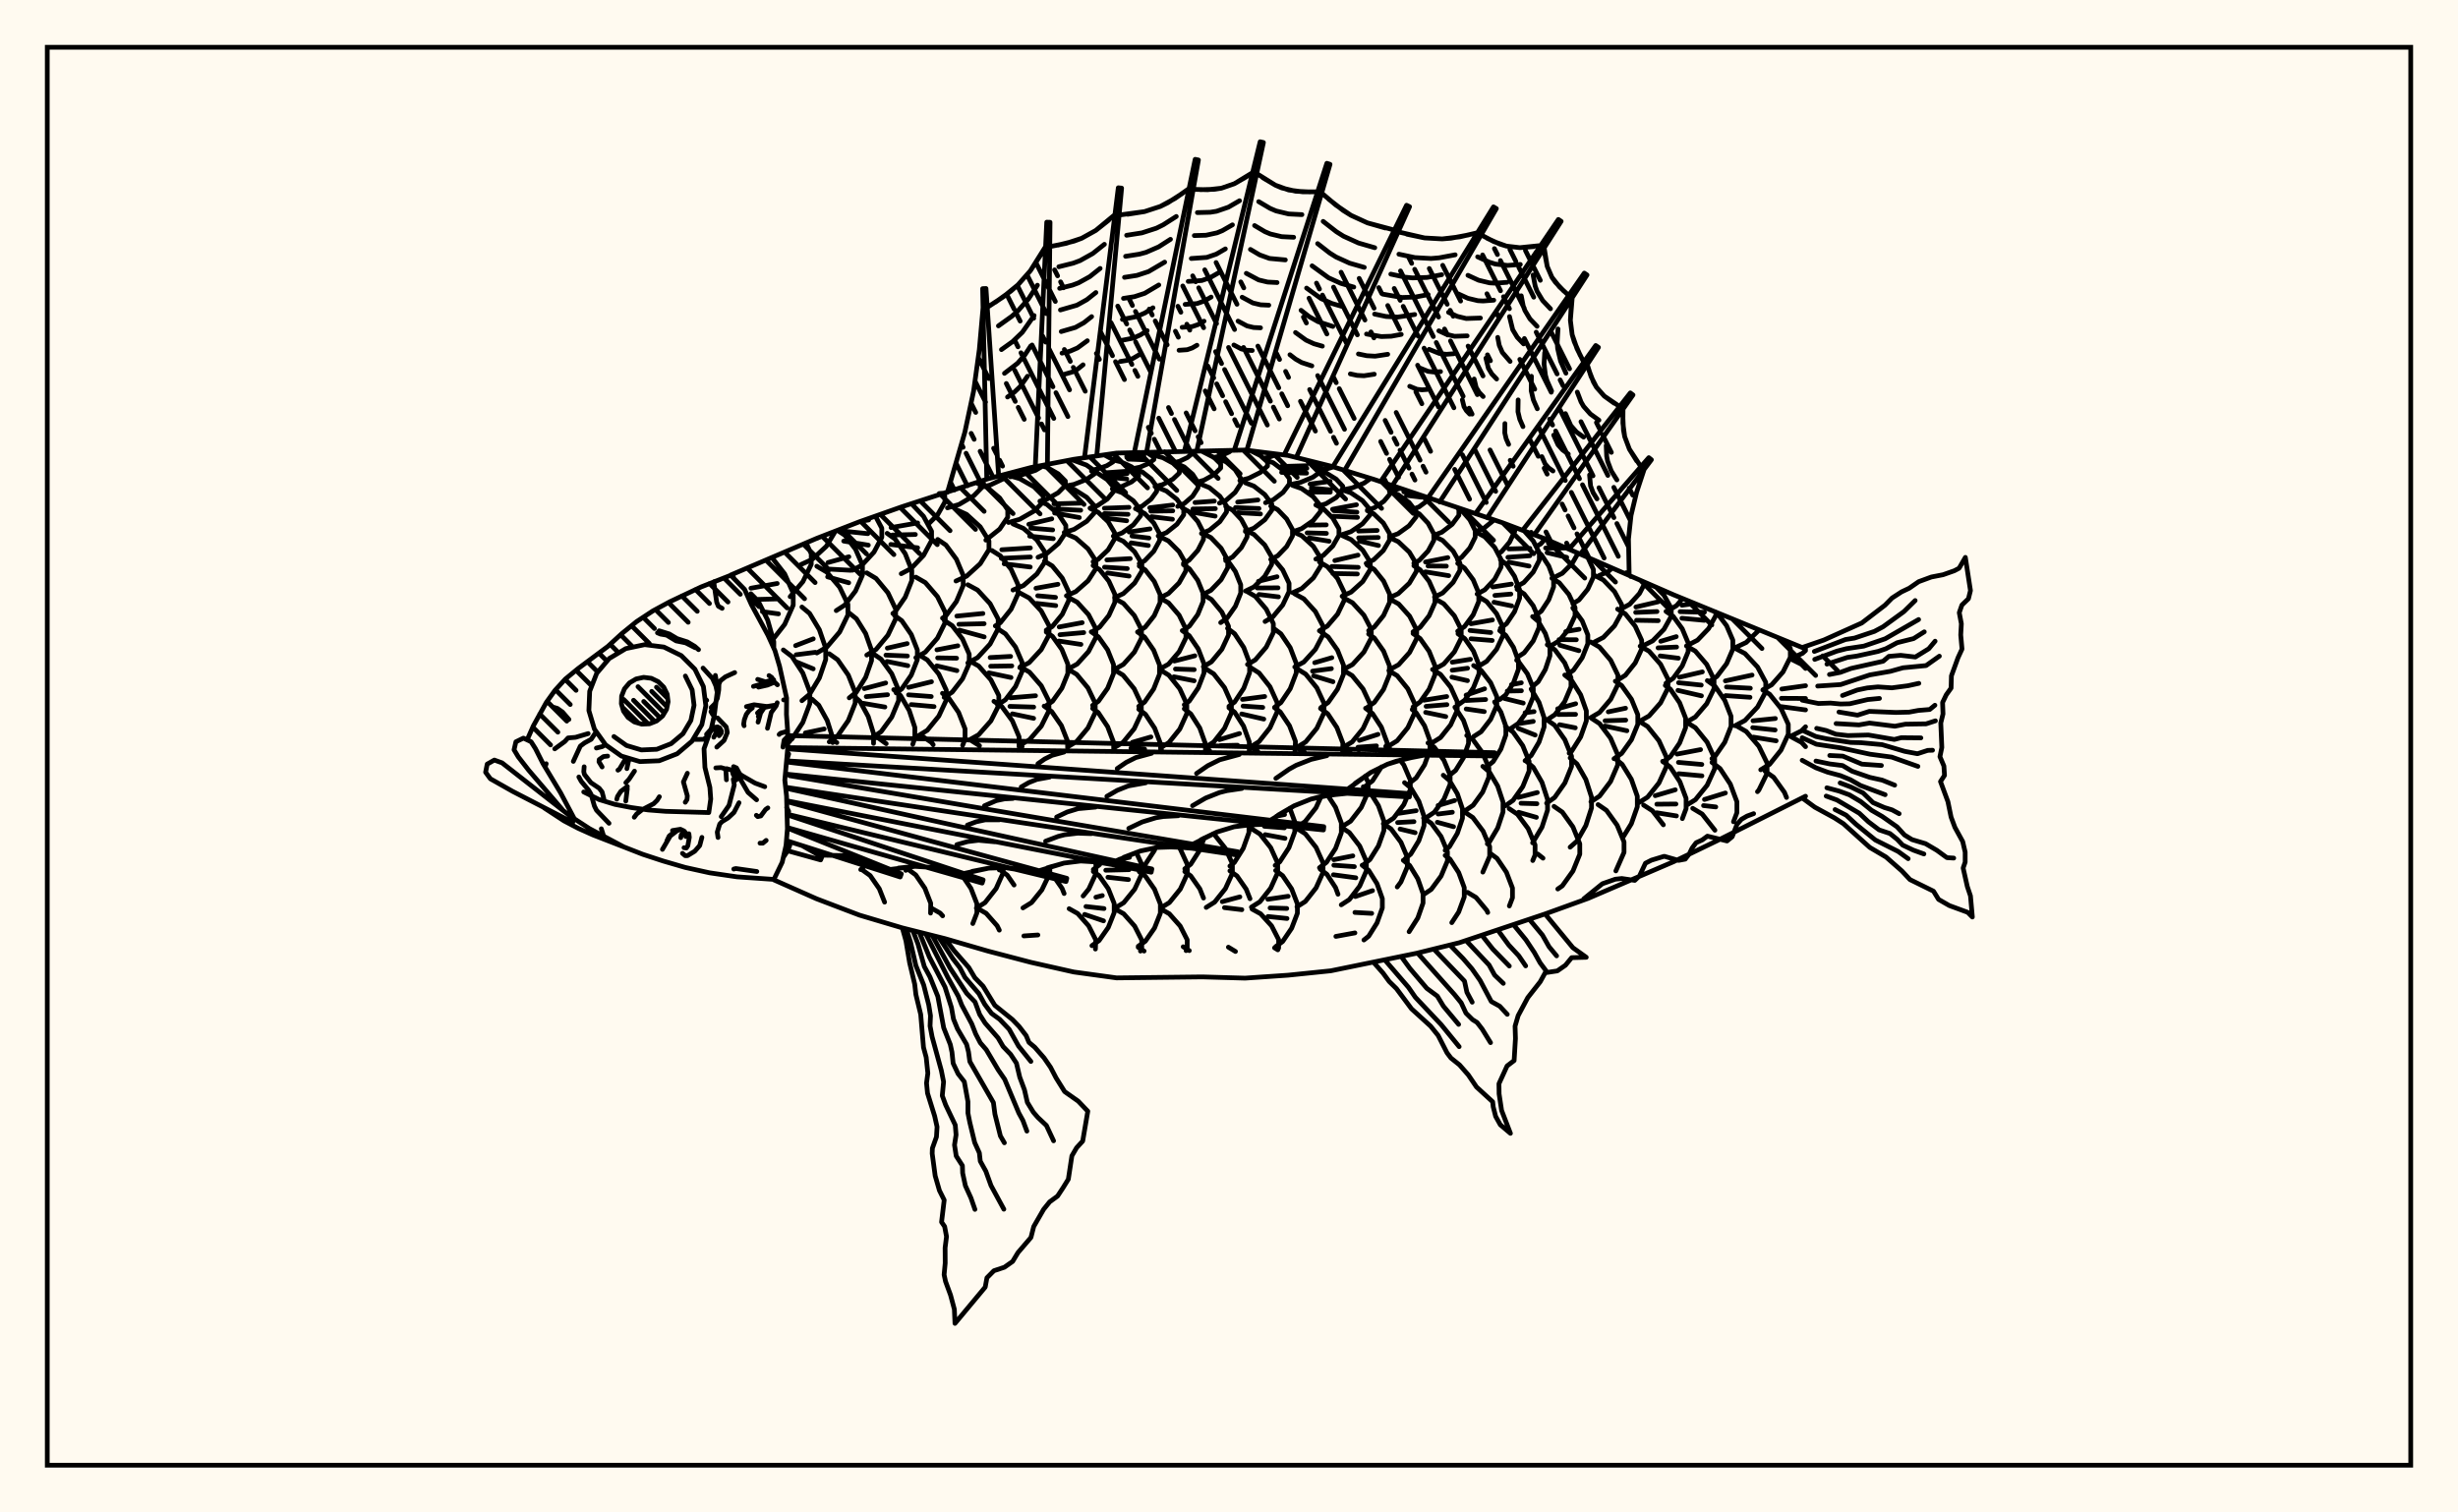 <svg xmlns="http://www.w3.org/2000/svg" width="520" height="320"><rect x="0" y="0" width="520" height="320" fill="floralwhite"/><rect x="10" y="10" width="500" height="300" stroke="black" stroke-width="1" fill="none"/><path stroke="black" stroke-width="1" fill="none" stroke-linecap="round" stroke-linejoin="round" d="
M 154.6 121.66 172.76 113.91 181.82 110.39 190.89 107.19 209.02 101.3 218.09 98.92 227.15 97.18 236.22 95.86 263.41 95.22 272.48 96.36 281.54 98.62 290.61 101.41 317.81 110.58 326.87 114 354.07 125.85 381.97 137.29 
M 381.97 168.46 363.13 177.94 354.07 182.31 335.94 190.09 326.87 193.37 308.74 199.45 299.67 201.69 281.54 205.4 272.48 206.33 263.41 206.95 254.35 206.69 236.22 206.9 227.15 205.65 218.09 203.61 209.02 201.23 199.95 198.6 190.89 196.32 181.82 193.62 172.76 190.17 163.72 186.16 
M 155.25 122.37 154.95 121.52 
M 163.7 137.12 163.7 135.77 162.41 131.22 160.41 127.19 158.85 125.62 
M 166.42 160.89 166.85 159.52 
M 167.03 156.91 166.63 155.28 
M 166.85 171.67 166.42 170.83 
M 163.24 135.64 166 132.1 167.81 128.02 167.81 125.5 166 121.42 163.31 117.98 
M 158.86 124.45 164.42 123.45 
M 159.98 126.83 164.63 126.71 
M 161.29 129.41 164.69 129.88 
M 166.66 157.03 167.53 156.37 169.84 152.85 171.33 148.86 171.33 146.39 169.84 142.41 167.53 138.89 165.72 137.51 
M 167.16 126.24 169.86 123.06 171.62 119.41 171.62 117.15 170.52 114.87 
M 169.65 148.25 171.27 146.9 173.34 143.45 174.68 139.55 174.68 137.13 173.34 133.23 171.27 129.78 169.65 128.43 
M 168.31 136.6 172.05 135.16 
M 168.43 138.53 172.51 138.01 
M 168.3 139.98 172.04 141.51 
M 176.16 157.11 176.16 156.11 175 152.44 173.21 149.2 171.8 147.94 
M 170.37 155.07 174.36 154.23 
M 169.46 119.44 171.81 118.36 174.81 115.59 176.74 112.36 
M 172.84 113.88 172.89 113.89 
M 172.8 138.16 174.92 136.91 177.63 133.72 179.38 130.1 179.38 127.86 177.63 124.24 174.92 121.05 172.8 119.8 
M 175.43 156.96 177.2 155.7 179.46 152.45 180.92 148.78 180.92 146.5 179.46 142.83 177.2 139.58 175.43 138.32 
M 177.04 157.12 176.82 156.97 
M 176.91 129.19 178.7 128.03 180.99 125.04 182.46 121.67 182.46 119.58 180.99 116.2 178.7 113.22 177.15 112.21 
M 175.17 119.02 179.58 117.8 
M 175.24 120.4 179.97 120.66 
M 175.09 122.05 179.55 123.3 
M 179.66 147.65 181.18 146.43 183.13 143.31 184.38 139.77 184.38 137.58 183.13 134.04 181.18 130.92 179.66 129.7 
M 184.8 157.29 184.8 155.19 183.68 151.6 181.95 148.43 180.59 147.2 
M 180.34 120.65 182.34 119.58 184.9 116.81 186.55 113.69 186.55 111.75 185.2 109.2 
M 182.19 110.26 183.78 110.01 
M 178.57 112.39 183.6 112.91 
M 178.49 114.48 183.7 115.34 
M 183.37 138.6 185.33 137.41 187.84 134.39 189.47 130.96 189.47 128.84 187.84 125.41 185.33 122.38 183.37 121.2 
M 184.63 156.02 186.4 154.81 188.65 151.72 190.11 148.22 190.11 146.05 188.65 142.55 186.4 139.46 184.63 138.25 
M 182.85 145.7 187.37 144.5 
M 183.26 147.39 187.76 146.98 
M 182.58 148.8 187.2 149.59 
M 187.48 157.35 185.84 156.16 
M 188.89 129.8 189.36 129.46 191.5 126.35 192.89 122.84 192.89 120.66 191.5 117.15 189.36 114.05 187.68 112.84 
M 189.59 146.61 190.78 145.74 192.78 142.84 194.07 139.56 194.07 137.52 192.78 134.24 190.78 131.33 189.22 130.2 
M 187.72 137.13 191.91 136.17 
M 187.42 138.61 191.96 138.79 
M 187.66 139.95 192.05 140.84 
M 193.1 157.47 193.54 156.14 193.54 153.91 192.35 150.32 190.51 147.15 189.07 145.91 
M 190.66 121.38 192.73 120.3 195.38 117.51 197.08 114.36 197.08 112.4 195.38 109.25 192.83 106.57 
M 188.51 111.62 194.14 110.64 
M 188.78 113.2 193.65 113.08 
M 188.45 115.19 194.13 115.9 
M 193.75 139.14 195.76 137.98 198.32 135.02 199.98 131.66 199.98 129.58 198.32 126.23 195.76 123.26 193.75 122.11 
M 194.26 155.68 196.17 154.51 198.61 151.51 200.19 148.12 200.19 146.02 198.61 142.62 196.17 139.62 194.76 138.76 
M 192.22 145.43 197.06 144.24 
M 192.21 147.01 197.01 147.37 
M 192.77 149.07 197.6 149.5 
M 197.42 157.56 197.06 157.08 195.23 155.84 
M 196.47 110.81 198.33 108.96 199.91 106.19 199.84 104.35 
M 199.39 130.78 200.11 130.29 202.33 127.27 203.77 123.86 203.77 121.74 202.33 118.32 200.11 115.31 198.37 114.13 
M 199.74 147.55 201.44 146.44 203.63 143.61 205.04 140.4 205.04 138.41 203.63 135.2 201.44 132.37 199.74 131.26 
M 198.21 137.49 202.63 136.63 
M 198.36 139.19 202.37 139.26 
M 198.18 140.88 202.44 141.89 
M 203.65 157.69 204.16 156.38 204.16 154.21 202.79 150.72 200.67 147.63 199.38 146.69 
M 200.44 107.45 202.88 106.74 206 104.9 208.02 102.83 208.02 101.64 
M 202.24 122.93 204.49 121.9 207.37 119.27 209.22 116.29 209.22 114.44 207.37 111.46 204.49 108.83 202.24 107.8 
M 204.75 140.26 206.81 139.14 209.46 136.26 211.17 133 211.17 130.98 209.46 127.72 206.81 124.84 204.75 123.72 
M 202.42 130.35 207.94 129.8 
M 202.86 132.09 208.2 131.96 
M 202.96 133.32 208.21 134.75 
M 205.01 156.59 207.04 155.45 209.63 152.52 211.3 149.21 211.3 147.15 209.63 143.84 207.04 140.91 205.01 139.77 
M 207.22 157.77 205.48 156.69 
M 211.32 186.67 212.24 184.62 212.24 183.57 
M 207.34 103.14 209.44 102.64 212.12 101.37 213.66 100.09 
M 208.56 114.28 211.49 111.94 213.19 109.42 213.19 107.87 211.49 105.36 208.86 103.14 206.8 102.27 
M 210.56 132.43 211.63 131.75 213.9 128.9 215.36 125.67 215.36 123.68 213.9 120.45 211.63 117.6 209.85 116.48 
M 211.03 149.16 212.7 148.06 214.84 145.25 216.22 142.07 216.22 140.1 214.84 136.91 212.7 134.1 211.03 133 
M 209.47 139.12 213.8 138.88 
M 209.58 140.96 214.05 140.89 
M 209.19 142.36 213.88 143.35 
M 215.59 157.95 215.59 155.89 214.17 152.52 211.98 149.54 210.27 148.38 
M 211.4 184.06 212.05 183.56 
M 214.53 187.25 213.09 185.16 211.6 184.07 
M 213.72 100.89 216.07 100.5 219.07 99.51 221.01 98.36 
M 213.36 110.55 215.72 109.87 218.75 108.14 220.7 106.18 220.7 104.96 218.75 103 215.72 101.27 213.44 100.62 
M 214.3 124.84 216.52 123.89 219.35 121.45 221.18 118.7 221.18 116.99 219.35 114.23 216.52 111.8 214.3 110.85 
M 211.93 116.31 217.98 115.93 
M 211.82 118.13 217.99 117.85 
M 212.44 119.29 217.95 119.97 
M 215.74 141.26 217.73 140.19 220.28 137.44 221.93 134.32 221.93 132.39 220.28 129.27 217.73 126.52 215.74 125.45 
M 215.83 157.63 217.79 156.51 220.29 153.63 221.91 150.37 221.91 148.35 220.29 145.09 217.79 142.21 215.83 141.08 
M 213.78 147.64 219.07 147.2 
M 213.65 149.45 218.68 149.6 
M 214.17 151.03 218.67 151.98 
M 216.23 157.96 215.99 157.82 
M 220.41 188.28 222.1 184.77 222.1 183.44 
M 220 106.03 221.51 105.6 223.86 104.25 225.38 102.72 225.38 101.77 223.86 100.24 221.51 98.9 220.31 98.55 
M 219.6 117.9 221.49 117.08 223.92 115 225.48 112.64 225.48 111.17 223.92 108.81 221.49 106.73 220 106.08 
M 217.65 110.93 222.51 109.77 
M 218.07 111.74 222.7 112.12 
M 217.83 113.43 222.83 113.97 
M 221.34 133.33 222.61 132.56 224.73 129.98 226.09 127.05 226.09 125.24 224.73 122.32 222.61 119.74 220.95 118.73 
M 219.16 124.46 223.81 123.62 
M 219.53 126.05 223.3 126.39 
M 219.3 127.67 223.35 128.13 
M 221.12 149.45 222.67 148.37 224.64 145.61 225.91 142.48 225.91 140.54 224.64 137.41 222.67 134.65 221.34 133.72 
M 225.86 158.17 225.86 156.87 224.54 153.51 222.49 150.55 220.89 149.39 
M 221.56 184.02 222.47 183.33 
M 225.12 189.05 224.69 187.97 222.76 185.2 221.25 184.12 
M 225.2 102.88 227.23 102.48 229.83 101.45 231.51 100.28 231.51 99.56 229.83 98.39 226.74 97.26 
M 225.14 112.66 227.23 112 229.91 110.29 231.64 108.36 231.64 107.16 229.91 105.23 227.23 103.53 225.14 102.86 
M 222.97 106.6 228.61 106.45 
M 223 107.68 228.63 107.96 
M 223.1 108.54 228.33 109.5 
M 225.6 126.05 227.59 125.17 230.18 122.89 231.85 120.3 231.85 118.7 230.18 116.12 227.59 113.84 225.57 112.95 
M 226 141.53 227.88 140.5 230.28 137.86 231.83 134.88 231.83 133.03 230.28 130.04 227.88 127.41 226 126.38 
M 224.08 132.65 228.94 131.74 
M 224.24 134.29 229.27 133.84 
M 224.02 135.63 228.68 136.34 
M 225.92 157.99 227.78 156.88 230.16 154.02 231.7 150.78 231.7 148.78 230.16 145.54 227.78 142.68 225.92 141.56 
M 229.14 189.57 230.34 188.1 231.84 184.85 231.84 182.84 231.6 182.33 
M 230.91 99.46 232.18 99.24 234.16 98.53 235.45 97.73 235.45 97.24 233.61 96.24 
M 230.6 107.51 232.2 106.97 234.25 105.59 235.57 104.02 235.57 103.05 234.25 101.49 232.2 100.11 230.91 99.67 
M 231.25 118.85 232.32 118.34 234.43 116.34 235.78 114.06 235.78 112.66 234.43 110.38 232.32 108.38 230.68 107.59 
M 231.07 133.65 232.61 132.69 234.58 130.23 235.85 127.45 235.85 125.73 234.58 122.95 232.61 120.5 231.25 119.66 
M 231.15 149.24 232.38 148.37 234.32 145.63 235.57 142.52 235.57 140.6 234.32 137.49 232.38 134.75 230.86 133.68 
M 235.6 158.37 235.6 157.09 234.32 153.74 232.34 150.77 231.15 149.88 
M 231.3 183.96 232.62 182.95 232.91 182.5 
M 235.31 190.16 234.46 188.03 232.52 185.26 231.3 184.4 
M 231.84 189.83 233.2 189.48 
M 235.32 103.44 237.11 103.03 239.4 101.95 240.88 100.74 240.88 99.99 239.4 98.77 237.11 97.7 235.32 97.28 
M 233.9 100.03 238.25 99.72 
M 233.69 100.48 238.45 100.2 
M 233.66 100.88 238.37 101.34 
M 235.53 113.43 237.39 112.76 239.77 111.04 241.31 109.1 241.31 107.9 239.77 105.96 237.39 104.24 235.53 103.57 
M 233.63 107.53 238.84 107.34 
M 233.65 108.66 238.64 108.82 
M 233.54 109.57 238.35 110.18 
M 235.79 126.46 237.65 125.59 240.03 123.36 241.56 120.84 241.56 119.28 240.03 116.75 237.65 114.52 235.79 113.65 
M 234.16 118.47 239.11 118.19 
M 233.66 120 238.48 120.3 
M 234.31 121.23 238.86 121.89 
M 235.84 141.59 237.66 140.57 239.98 137.97 241.48 135.02 241.48 133.2 239.98 130.25 237.66 127.65 235.84 126.64 
M 235.78 158.16 237.6 157.05 239.94 154.19 241.45 150.95 241.45 148.95 239.94 145.72 237.6 142.86 235.78 141.74 
M 238.38 190.19 240.05 188.13 241.55 184.89 241.55 182.89 240.38 180.36 
M 236.81 181.81 238.94 181.4 
M 233.93 184.12 238.87 184 
M 234.38 185.61 238.73 186.1 
M 239.89 99.11 241.2 98.83 242.96 98.08 244.1 97.24 244.1 96.71 242.49 95.67 
M 238.35 96.54 241.99 96.42 
M 238.39 96.8 242 97.29 
M 238.68 97.14 241.91 97.27 
M 240.21 107.63 241.66 107.06 243.51 105.61 244.7 103.97 244.7 102.95 243.51 101.3 241.66 99.85 240.35 99.34 
M 241.01 119.25 242.15 118.65 244.08 116.64 245.33 114.35 245.33 112.94 244.08 110.65 242.15 108.64 240.64 107.85 
M 238.87 112.56 243.3 111.9 
M 239.47 113.41 243.06 113.84 
M 239.29 114.86 242.93 115.42 
M 240.79 133.64 242.28 132.68 244.19 130.25 245.42 127.49 245.42 125.78 244.19 123.02 242.28 120.58 241.01 119.76 
M 240.91 149.44 242.15 148.54 244.06 145.77 245.3 142.64 245.3 140.69 244.06 137.56 242.15 134.79 240.65 133.71 
M 245.54 158.59 245.54 157.42 244.28 154.08 242.32 151.12 240.91 150.06 
M 239.55 157.06 243.48 155.92 
M 239.25 158.29 242.16 158.51 
M 241.01 183.87 242.29 182.89 244.21 179.95 244.43 179.36 
M 244.99 190.04 244.24 188.14 242.31 185.37 241.01 184.44 
M 244.35 102.95 246.01 102.51 248.13 101.37 249.5 100.07 249.5 99.27 248.13 97.98 246.01 96.84 244.35 96.39 
M 245.02 113.39 246.76 112.7 248.99 110.92 250.42 108.91 250.42 107.67 248.99 105.66 246.76 103.89 245.02 103.19 
M 243.23 107.43 248.09 106.85 
M 243.46 108.15 248.1 108.08 
M 243.62 109.32 248.04 109.86 
M 245.45 126.46 247.19 125.58 249.43 123.34 250.87 120.8 250.87 119.23 249.43 116.69 247.19 114.45 245.45 113.58 
M 245.45 141.52 247.21 140.51 249.45 137.9 250.89 134.94 250.89 133.12 249.45 130.16 247.21 127.55 245.45 126.54 
M 245.5 158.23 247.29 157.11 249.59 154.25 251.07 151 251.07 148.98 249.59 145.74 247.29 142.87 245.5 141.75 
M 245.71 158.59 245.62 158.53 
M 248.16 190.02 249.7 188.11 251.18 184.88 251.18 182.89 249.7 179.66 249.36 179.24 
M 248.2 97.92 249.53 97.6 251.23 96.79 252.32 95.87 252.32 95.5 
M 249.15 107.14 250.53 106.53 252.31 104.98 253.45 103.21 253.45 102.12 252.31 100.35 250.53 98.79 249.15 98.19 
M 250.36 119.2 251.55 118.53 253.4 116.46 254.6 114.12 254.6 112.67 253.4 110.33 251.55 108.26 250.1 107.45 
M 250.26 133.41 251.63 132.46 253.39 130.02 254.52 127.25 254.52 125.55 253.39 122.78 251.63 120.35 250.36 119.46 
M 250.54 149.11 251.59 148.34 253.49 145.55 254.71 142.4 254.71 140.45 253.49 137.29 251.59 134.5 250.11 133.42 
M 248.45 139.86 252.77 138.75 
M 248.67 141.55 252.64 141.68 
M 248.34 143.19 252.63 144.04 
M 255.02 158.79 255.02 157.38 253.81 154.02 251.92 151.05 250.54 149.96 
M 250.65 183.82 251.91 182.84 253.79 179.9 254.73 177.32 
M 254.61 190.01 253.83 188.06 251.9 185.31 250.65 184.41 
M 253.02 102.08 254.7 101.6 256.86 100.4 258.24 99.03 258.24 98.18 256.86 96.81 254.27 95.48 
M 254.17 112.87 255.86 112.18 258.06 110.37 259.48 108.32 259.48 107.05 258.06 104.99 255.86 103.18 254.13 102.47 
M 252.81 106.33 256.9 106.02 
M 252.36 107.69 257.11 107.62 
M 252.53 108.4 257.07 109.2 
M 254.47 125.78 256.17 124.9 258.33 122.65 259.73 120.11 259.73 118.53 258.33 115.99 256.17 113.74 254.47 112.87 
M 254.58 141.06 256.29 140.02 258.49 137.37 259.9 134.36 259.9 132.5 258.49 129.5 256.29 126.84 254.58 125.81 
M 255 158.12 256.77 156.99 259.05 154.09 260.51 150.8 260.51 148.77 259.05 145.48 256.77 142.58 255 141.45 
M 255.9 158.81 255.08 158.27 
M 257.6 190.07 259.24 188.01 260.72 184.76 260.72 182.75 259.24 179.51 256.96 176.64 256.6 176.42 
M 256.74 96.8 258.18 96.48 260.04 95.63 260.45 95.3 
M 257.99 106.45 259.43 105.81 261.29 104.18 262.48 102.34 262.48 101.2 261.29 99.36 259.43 97.74 257.99 97.1 
M 259.3 118.63 260.76 117.85 262.62 115.85 263.83 113.59 263.83 112.19 262.62 109.93 260.76 107.93 259.3 107.15 
M 258.24 131.73 259.6 130.77 261.35 128.28 262.48 125.47 262.48 123.73 261.35 120.92 259.6 118.44 259.23 118.18 
M 259.99 149.44 261.19 148.53 263.12 145.62 264.36 142.32 264.36 140.28 263.12 136.99 261.19 134.08 259.69 132.94 
M 264.29 158.99 264.29 156.96 263.08 153.63 261.2 150.69 259.99 149.75 
M 257.99 156.49 262.22 155.2 
M 258.14 157.76 261.81 157.67 
M 260.19 183.24 261.14 182.48 263.01 179.5 264.22 176.13 264.22 174.52 
M 264.44 190.15 263.63 188.12 261.69 185.33 260.19 184.25 
M 260.88 190.14 262.3 189.76 
M 262.3 101.67 264.18 101.19 266.6 99.98 268.15 98.6 268.15 97.75 266.6 96.37 264.6 95.37 
M 263.46 112.45 265.27 111.75 267.58 109.96 269.06 107.93 269.06 106.67 267.58 104.65 265.27 102.85 263.46 102.15 
M 261.83 106.23 266.12 105.78 
M 261.37 107.39 266.34 107.59 
M 261.91 108.46 266.66 108.74 
M 263.5 125.05 265.28 124.18 267.56 121.94 269.03 119.41 269.03 117.84 267.56 115.31 265.28 113.07 263.5 112.19 
M 263.91 140.58 265.56 139.62 267.88 136.91 269.38 133.84 269.38 131.94 267.88 128.88 265.56 126.17 263.75 125.11 
M 264.55 158.04 266.36 156.9 268.67 153.98 270.17 150.66 270.17 148.61 268.67 145.3 266.36 142.38 264.55 141.23 
M 262.85 147.98 267.55 147.36 
M 262.98 149.39 267.14 149.67 
M 262.68 151.06 267.36 152.14 
M 264.49 174.97 265.28 174.46 
M 266.12 159.03 264.49 157.97 
M 267.13 190.05 268.82 187.91 270.3 184.64 270.3 182.61 268.82 179.34 266.53 176.45 264.74 175.32 
M 267.45 96.92 268.5 96.73 270.3 96.08 
M 267.73 106.36 269.36 105.75 271.44 104.17 272.79 102.38 272.79 101.28 271.44 99.49 269.36 97.91 267.73 97.3 
M 268.83 118.36 270.31 117.59 272.2 115.63 273.43 113.4 273.43 112.03 272.2 109.8 270.31 107.84 268.83 107.07 
M 267.63 131.5 269.27 130.52 271.36 128.01 272.71 125.17 272.71 123.41 271.36 120.57 269.28 118.08 
M 266.23 122.99 270.16 122.02 
M 265.98 124.4 270.37 124.37 
M 266.34 125.78 270.46 126.28 
M 269.63 149.66 270.98 148.65 272.95 145.72 274.22 142.4 274.22 140.35 272.95 137.03 270.98 134.1 269.45 132.95 
M 273.95 159.19 274.06 156.86 272.8 153.56 270.85 150.64 269.63 149.73 
M 269.77 183.1 270.74 182.35 272.68 179.36 273.92 175.98 273.92 173.88 272.86 170.99 
M 270.06 172.68 271.76 172.34 
M 267.48 174.82 271.73 175.15 
M 267.65 176.59 271.85 177.38 
M 273.9 189.76 273.25 188.07 271.35 185.27 269.86 184.17 
M 270.71 189.9 272.52 189.63 
M 273.09 102.49 275.14 102.06 277.77 100.96 279.47 99.72 279.47 98.95 277.64 97.65 
M 271.12 98.7 276.3 98.54 
M 271.4 99.55 276.48 99.09 
M 271.13 99.95 276.41 100.11 
M 273.44 112.53 275.35 111.86 277.8 110.15 279.37 108.21 279.37 107.01 277.8 105.07 275.35 103.36 273.44 102.69 
M 273.49 125.4 275.4 124.52 277.85 122.27 279.43 119.72 279.43 118.15 277.85 115.6 275.4 113.35 273.49 112.47 
M 273.91 141.12 275.83 140.07 278.28 137.38 279.87 134.33 279.87 132.44 278.28 129.39 275.83 126.7 273.91 125.65 
M 274.4 158.1 276.23 156.97 278.58 154.09 280.1 150.81 280.1 148.79 278.58 145.52 276.23 142.63 274.4 141.5 
M 274.26 175 276.08 173.85 278.4 170.91 279.47 168.55 
M 276.04 159.24 274.26 158.11 
M 277.04 189.61 278.42 187.85 279.89 184.58 279.89 182.56 278.42 179.29 276.15 176.41 274.38 175.28 
M 279.06 99.44 280.83 99.17 282.09 98.79 
M 278.59 98.16 279.62 98.14 
M 278.84 107.09 280.52 106.58 282.67 105.27 284.06 103.78 284.06 102.86 282.67 101.37 280.52 100.05 278.86 99.54 
M 277.15 102.41 281.4 101.85 
M 277.42 103.26 281.48 103.64 
M 277.04 104.09 281.43 104.13 
M 278.37 118.29 279.95 117.51 281.96 115.52 283.26 113.26 283.26 111.87 281.96 109.61 279.95 107.62 278.37 106.84 
M 276.94 111.1 280.57 111.05 
M 276.53 112.74 280.61 112.85 
M 276.95 113.81 281.19 114.51 
M 279.12 133.46 280.8 132.47 282.97 129.94 284.36 127.06 284.36 125.29 282.97 122.41 280.8 119.88 279.12 118.89 
M 279.44 149.72 280.98 148.63 282.95 145.83 284.22 142.67 284.22 140.72 282.95 137.55 280.98 134.76 279.44 133.67 
M 278.13 140.21 281.76 139.15 
M 277.67 142 281.66 141.47 
M 277.9 142.99 282 144.24 
M 284.04 159.41 284.09 157.23 282.83 153.94 280.89 151.02 279.36 149.89 
M 279.14 183.59 280.63 182.44 282.54 179.51 283.77 176.19 283.77 174.13 282.54 170.81 280.9 168.3 
M 283.06 189.2 282.54 187.79 280.71 184.98 279.29 183.89 
M 284.1 103.63 286.06 103.23 288.57 102.22 289.97 101.22 
M 283.87 113.13 285.79 112.49 288.24 110.83 289.82 108.96 289.82 107.8 288.24 105.92 285.79 104.27 283.87 103.62 
M 281.9 107.75 286.96 106.79 
M 282.15 108.04 287.06 108.37 
M 282.08 109.23 287.18 109.47 
M 283.93 126.15 285.84 125.27 288.3 123.04 289.88 120.5 289.88 118.94 288.3 116.4 285.84 114.17 283.93 113.3 
M 282.39 118.6 287.29 117.45 
M 281.73 119.86 287.34 120.04 
M 281.96 121.34 287.15 121.44 
M 284.25 141.62 286.13 140.6 288.54 137.96 290.1 134.98 290.1 133.14 288.54 130.16 286.13 127.53 284.25 126.5 
M 284.23 158.08 286.05 156.98 288.36 154.15 289.86 150.95 289.86 148.97 288.36 145.77 286.05 142.94 284.23 141.83 
M 283.95 174.88 285.72 173.75 287.97 170.85 289.43 167.57 289.43 165.54 288.83 164.2 
M 285.78 159.45 283.95 158.23 
M 286.65 188.78 287.65 187.47 289.06 184.24 289.06 182.24 287.65 179 285.46 176.15 283.75 175.03 
M 282.17 181.89 286.2 181.08 
M 282.18 183.06 286.52 183.36 
M 282.09 185.08 286.83 185.72 
M 289.26 107.94 290.78 107.42 292.76 106.06 294.04 104.53 294.04 103.58 292.9 102.21 
M 289.02 119.2 290.61 118.43 292.65 116.48 293.96 114.26 293.96 112.88 292.65 110.66 290.61 108.7 289.26 108.05 
M 287.41 112.36 291.34 112.23 
M 287.42 113.8 291.57 113.72 
M 287.61 114.48 291.62 115.42 
M 289.54 133.42 290.73 132.67 292.7 130.22 293.98 127.44 293.98 125.71 292.7 122.93 290.73 120.48 289.19 119.52 
M 289.32 149.62 290.75 148.61 292.69 145.87 293.94 142.76 293.94 140.84 292.69 137.74 290.75 134.99 289.54 134.14 
M 288.89 166.32 290.36 165.2 292.26 162.25 
M 293.25 159.6 293.44 159.09 293.44 157.08 292.23 153.84 290.36 150.97 288.89 149.85 
M 287.58 156.65 291.53 155.37 
M 287.28 158.1 291.19 157.81 
M 287.43 159.47 287.49 159.48 
M 288.41 182.98 289.81 181.86 291.61 178.98 292.77 175.73 292.77 173.71 291.61 170.46 289.81 167.58 288.41 166.46 
M 291.74 188.16 291.31 186.96 289.55 184.15 288.17 183.06 
M 294 103.91 296.16 103.34 
M 293.94 113.57 295.76 112.92 298.08 111.25 299.58 109.36 299.58 108.19 298.08 106.3 295.76 104.64 293.94 103.98 
M 293.98 126.46 295.81 125.6 298.15 123.39 299.65 120.88 299.65 119.33 298.15 116.82 295.81 114.61 293.98 113.75 
M 294.08 141.64 295.89 140.63 298.21 138.04 299.7 135.11 299.7 133.3 298.21 130.37 295.89 127.78 294.08 126.77 
M 293.82 157.81 295.58 156.73 297.83 153.96 299.28 150.82 299.28 148.87 297.83 145.73 295.58 142.96 293.82 141.88 
M 293.16 174.19 294.83 173.09 296.98 170.25 298.36 167.04 298.36 165.05 296.98 161.84 296.21 160.83 
M 295.32 159.65 294.83 159.01 293.16 157.9 
M 295.59 187.66 296.38 186.59 297.73 183.39 297.73 181.41 296.38 178.21 294.28 175.38 292.65 174.28 
M 298.73 107.8 300.18 107.26 302.04 105.88 302.35 105.47 
M 296.99 104.07 298.16 104.04 
M 297.55 104.82 300.72 105.19 
M 299.11 119.17 300.25 118.57 302.12 116.58 303.33 114.34 303.33 112.95 302.12 110.7 300.25 108.72 298.78 107.95 
M 298.94 133.68 300.43 132.72 302.34 130.27 303.57 127.49 303.57 125.78 302.34 123 300.43 120.55 299.11 119.7 
M 298.94 149.58 300.43 148.52 302.34 145.82 303.57 142.76 303.57 140.86 302.34 137.8 300.43 135.1 298.94 134.04 
M 298.21 165.67 299.59 164.59 301.37 161.81 302.51 158.66 302.51 156.71 301.37 153.57 299.59 150.79 298.76 150.13 
M 297.24 181.71 298.46 180.7 300.16 177.88 301.26 174.69 301.26 172.71 300.16 169.52 298.46 166.69 297.13 165.59 
M 295.64 172.12 299.6 171.52 
M 295.67 174.03 299.13 173.84 
M 296.19 175.41 299.38 176.18 
M 300.33 187.02 299.94 185.92 298.22 183.11 296.87 182.02 
M 303.31 113.26 305.02 112.61 307.21 110.93 308.63 109.03 308.63 107.85 308.37 107.5 
M 303.48 126.32 305.21 125.45 307.42 123.21 308.85 120.68 308.85 119.12 307.42 116.59 305.21 114.35 303.48 113.48 
M 301.57 118.91 306.29 117.98 
M 302.11 119.75 305.98 119.78 
M 301.55 120.99 306.48 121.8 
M 303.68 141.49 305.43 140.49 307.68 137.92 309.13 135.01 309.13 133.21 307.68 130.3 305.43 127.74 303.68 126.74 
M 303.06 157.11 304.74 156.06 306.89 153.37 308.28 150.32 308.28 148.43 306.89 145.38 304.74 142.69 303.06 141.64 
M 301.23 148.15 306.06 147.37 
M 301.7 149.45 306.1 149.08 
M 301.6 150.72 305.86 151.61 
M 301.82 172.94 303.42 171.86 305.47 169.09 306.78 165.94 306.78 164 305.47 160.86 303.42 158.09 302.1 157.19 
M 304.08 186.42 304.87 185.35 306.21 182.16 306.21 180.19 304.87 177 302.79 174.18 301.16 173.08 
M 308.34 118.42 309.19 117.94 310.95 115.93 312.08 113.66 312.08 112.25 310.95 109.98 309.19 107.97 308.38 107.51 
M 308.38 133.55 309.82 132.57 311.66 130.08 312.84 127.25 312.84 125.5 311.66 122.67 309.82 120.18 308.38 119.2 
M 308.45 149.15 309.88 148.13 311.71 145.51 312.89 142.55 312.89 140.71 311.71 137.74 309.88 135.12 308.45 134.1 
M 307.23 140.11 311.08 139.49 
M 307.22 141.81 310.47 141.38 
M 307.16 143.27 310.45 144.01 
M 306.64 164.04 307.94 163 309.6 160.33 310.67 157.3 310.67 155.43 309.6 152.41 307.79 149.62 
M 305.73 179.92 306.63 179.15 308.31 176.32 309.39 173.13 309.39 171.14 308.31 167.94 306.63 165.12 305.33 164.02 
M 304.23 170.42 307.74 169.37 
M 304.24 172.23 307.25 171.85 
M 304.07 173.97 307.51 174.91 
M 308.97 185.63 308.59 184.61 306.76 181.79 305.73 180.99 
M 312.26 112.43 313.9 111.78 316.07 110.02 
M 312.49 125.68 314.12 124.79 316.21 122.54 317.56 119.98 317.56 118.39 316.21 115.83 314.12 113.57 312.49 112.69 
M 312.88 140.91 314.51 139.92 316.61 137.37 317.96 134.49 317.96 132.71 316.61 129.83 314.51 127.28 312.88 126.29 
M 311.19 131.97 315.73 131.17 
M 310.99 133.39 315.37 133.83 
M 311.2 135.15 315.68 135.51 
M 311.75 155.84 313.33 154.82 315.35 152.2 316.66 149.24 316.66 147.41 315.35 144.44 313.33 141.83 311.75 140.81 
M 310.16 147.07 314.07 145.73 
M 310.16 148.21 314.29 148 
M 310.18 150 314 150.56 
M 310.07 171.45 311.65 170.37 313.67 167.58 314.97 164.43 314.97 162.48 313.67 159.33 311.65 156.55 310.29 155.62 
M 313.7 184.52 315.15 181.16 315.15 179.13 313.75 175.85 311.58 172.96 309.88 171.83 
M 317.07 117.06 317.66 116.72 319.35 114.71 320.45 112.43 320.45 111.58 
M 317.41 132.94 318.72 131.95 320.4 129.43 321.48 126.56 321.48 124.79 320.4 121.93 318.72 119.41 317.41 118.42 
M 315.81 124.19 319.75 123.58 
M 316.25 125.98 319.63 125.69 
M 316.06 127.42 319.8 128.19 
M 317.27 148.01 318.55 147.02 320.18 144.48 321.23 141.61 321.23 139.83 320.18 136.96 318.55 134.42 317.27 133.43 
M 314.62 162.16 315.89 161.13 317.52 158.49 318.57 155.5 318.57 153.66 317.52 150.67 316.19 148.51 
M 314.65 178.54 315.07 178.19 316.84 175.19 317.97 171.8 317.97 169.7 316.84 166.31 315.07 163.31 313.7 162.14 
M 317.99 183.51 316.7 181.61 315.15 180.46 
M 320.81 124.12 322.36 123.26 324.36 121.04 325.65 118.52 325.65 116.97 324.36 114.45 322.46 112.34 
M 319.19 116.14 323.65 116.02 
M 319 117.91 323.66 117.58 
M 319.2 118.94 323.48 119.77 
M 320.94 139.1 322.44 138.12 324.36 135.61 325.59 132.77 325.59 131.01 324.36 128.17 322.44 125.66 320.94 124.68 
M 319.69 154.09 321.2 153.06 323.13 150.41 324.37 147.42 324.37 145.56 323.13 142.57 321.2 139.92 320.85 139.69 
M 319.75 144.86 321.84 144.46 
M 318.87 146.21 321.86 146.15 
M 318.28 147.78 322.25 148.76 
M 318.47 170.48 320.09 169.34 322.15 166.43 323.49 163.13 323.49 161.08 322.15 157.78 320.09 154.87 318.47 153.73 
M 324.26 182.07 324.75 180.9 324.75 178.77 323.29 175.32 321.03 172.28 319.27 171.09 
M 325.14 115.54 325.96 115.07 326.89 114.01 
M 324.85 130.23 326.08 129.29 327.65 126.89 328.67 124.17 328.67 122.48 327.65 119.76 326.08 117.36 325.19 116.68 
M 324.23 145.24 325.41 144.24 326.92 141.66 327.89 138.75 327.89 136.94 326.92 134.03 325.41 131.45 324.23 130.45 
M 322.63 160.95 323.93 159.84 325.59 157.01 326.66 153.81 326.66 151.83 325.59 148.62 323.92 145.79 
M 322.64 150.79 324.54 150.56 
M 321.56 153.06 324.37 152.63 
M 321.22 154.12 324.77 155.52 
M 324.23 178.33 326.21 175.01 327.39 171.39 327.39 169.15 326.21 165.53 324.37 162.34 322.93 161.09 
M 321.22 168.71 325.22 167.68 
M 321.78 169.95 325.14 170.05 
M 321.28 171.86 325.03 172.93 
M 326.43 181.57 325.3 180.68 
M 328.85 122.13 330.51 121.3 332.63 119.17 333.84 117.06 
M 327.57 114.97 328.61 114.77 
M 326.97 115.95 331.32 115.95 
M 327.29 116.93 331.45 117.92 
M 328.28 136.53 329.87 135.56 331.9 133.09 333.21 130.29 333.21 128.56 331.9 125.77 329.87 123.3 328.31 122.35 
M 327.33 152.28 328.95 151.2 331.02 148.44 332.35 145.31 332.35 143.38 331.02 140.25 328.95 137.49 327.33 136.41 
M 327.19 169.94 328.89 168.73 331.06 165.65 332.47 162.17 332.47 160.01 331.06 156.52 328.89 153.44 327.19 152.24 
M 334.21 179.69 334.21 178.53 332.77 174.97 330.52 171.83 328.76 170.61 
M 332.74 127.73 334.05 126.93 335.9 124.66 337.09 122.08 337.09 120.49 335.92 117.97 
M 331.45 142.81 332.88 141.79 334.72 139.16 335.91 136.18 335.91 134.33 334.72 131.36 332.74 128.63 
M 331.23 133.63 334.07 133.14 
M 329.81 135.33 333.48 135.36 
M 329.99 136.51 334.02 137.67 
M 331.96 159.36 332.5 158.93 334.39 155.92 335.6 152.52 335.6 150.41 334.39 147 332.5 143.99 331.03 142.82 
M 329.53 149.96 333.34 148.89 
M 329.68 151.17 333.32 151.14 
M 329.94 153.33 333.26 153.99 
M 332.17 179.24 333.62 177.96 335.49 174.67 336.69 170.95 336.69 168.64 335.49 164.92 333.62 161.63 332.17 160.35 
M 338.31 121.77 340.2 120.95 341.03 120.23 
M 337.36 135.81 339.2 134.86 341.55 132.41 343.07 129.64 343.07 127.93 341.55 125.16 339.2 122.71 337.36 121.76 
M 336.53 151.84 338.38 150.75 340.75 147.96 342.28 144.81 342.28 142.85 340.75 139.7 338.38 136.91 336.53 135.83 
M 336.57 169.64 338.39 168.44 340.72 165.35 342.23 161.85 342.23 159.68 340.72 156.18 338.39 153.09 336.57 151.89 
M 343.18 177.18 342.11 174.59 339.85 171.45 338.08 170.23 
M 343.18 128.72 344.78 127.84 346.84 125.57 348.03 123.28 
M 342.21 143.9 343.85 142.87 345.94 140.26 347.3 137.3 347.3 135.46 345.94 132.5 343.85 129.89 342.21 128.87 
M 341.45 160.53 343.07 159.4 345.14 156.51 346.48 153.24 346.48 151.21 345.14 147.94 343.07 145.05 341.73 144.12 
M 340.24 150.61 343.89 149.84 
M 339.56 152.5 343.93 152.36 
M 339.53 153.61 344.18 154.61 
M 343.37 177.12 345.12 174.28 346.38 170.69 346.38 168.47 345.12 164.88 343.17 161.71 341.65 160.47 
M 347.77 136.54 349.63 135.59 352.02 133.15 353.56 130.39 353.56 128.69 352.02 125.93 350.42 124.29 
M 346.08 128.43 350.78 127.33 
M 346.03 129.57 350.54 129.39 
M 346.21 131.24 350.8 131.32 
M 346.98 152.55 348.87 151.47 351.3 148.71 352.86 145.59 352.86 143.66 351.3 140.54 348.87 137.78 346.98 136.71 
M 346.67 169.84 348.55 168.66 350.96 165.65 352.51 162.24 352.51 160.13 350.96 156.72 348.55 153.71 346.67 152.54 
M 351.89 174.51 349.58 171.54 347.71 170.34 
M 353.24 128.99 354.7 128.12 355.96 126.62 
M 352.45 144.55 353.96 143.52 355.89 140.88 357.14 137.88 357.14 136.03 355.89 133.04 353.96 130.39 352.45 129.36 
M 351.34 135.68 354.62 134.7 
M 350.77 137.07 354.69 136.9 
M 351.22 138.78 355.07 139.26 
M 351.83 161.21 353.37 160.09 355.33 157.21 356.6 153.96 356.6 151.94 355.33 148.68 353.37 145.81 352.3 145.03 
M 355.91 173.2 356.7 171.09 356.7 168.91 355.38 165.39 353.34 162.28 351.74 161.07 
M 350.17 168.35 354.41 167.1 
M 350.51 170.15 354.55 170.11 
M 350.47 171.96 354.66 172.63 
M 357.28 136.4 359.12 135.44 361.47 132.99 362.99 130.22 362.99 129.49 
M 355.82 128.05 358.54 127.68 
M 355.44 129.41 360.58 129.54 
M 355.81 130.81 360.57 131.25 
M 356.77 152.79 358.65 151.7 361.06 148.89 362.61 145.71 362.61 143.75 361.06 140.57 358.65 137.76 356.77 136.67 
M 355.3 143.29 360.14 142.16 
M 355.11 144.45 359.91 144.95 
M 354.97 146.07 359.95 147.22 
M 356.74 170.4 358.67 169.2 361.15 166.14 362.74 162.66 362.74 160.51 361.15 157.03 358.67 153.97 356.74 152.77 
M 354.78 159.55 359.76 158.6 
M 355.08 161.3 360.03 161.74 
M 355.13 163.7 360.05 164.15 
M 359.58 171.92 358.1 171.03 
M 361.61 144.19 363.21 143.13 365.27 140.42 366.59 137.35 366.59 135.45 365.27 132.38 363.21 129.67 362.87 129.44 
M 362.17 160.51 362.81 160.04 364.88 157.05 366.21 153.66 366.21 151.56 364.88 148.17 362.81 145.17 361.19 144 
M 367.27 169.16 366.05 165.89 363.88 162.6 362.18 161.31 
M 360.59 169.15 365.01 167.78 
M 360.39 170.44 362.98 170.73 
M 367.36 136.9 369.42 135.93 372.15 133.3 
M 367.06 153.55 369.15 152.44 371.82 149.59 373.55 146.36 373.55 144.36 371.82 141.13 369.15 138.27 367.06 137.16 
M 365.01 144.06 370.66 142.83 
M 365.25 145.35 370.29 145.61 
M 365.06 147.17 370.22 147.53 
M 371.8 167.5 372.1 167.15 373.83 163.62 373.83 161.43 372.1 157.89 369.42 154.77 367.32 153.55 
M 372.95 145.94 374.81 144.88 377.21 142.16 378.75 139.08 378.75 137.17 378 135.68 
M 372.49 162.87 374.37 161.71 376.77 158.72 378.32 155.34 378.32 153.25 376.77 149.87 374.37 146.88 372.93 145.99 
M 370.86 152.5 375.58 152.02 
M 370.8 153.95 375.53 154.45 
M 370.94 155.96 375.75 156.74 
M 376.24 165.87 375.21 164.44 373.42 163.18 
M 379.14 139.22 381.32 138.23 381.97 137.64 
M 378.89 155.75 381.1 154.64 381.97 153.77 
M 381.97 141.43 381.1 140.55 378.89 139.44 
M 376.95 145.78 381.97 145.08 
M 376.87 147.75 381.97 147.78 
M 376.49 149.46 381.97 150.2 
M 381.97 157.98 381.13 157.08 378.95 155.91 
M 165.72 181.4 166.68 179.93 167.09 178.84 
M 163.31 117.98 163.31 117.98 
M 176.74 112.36 176.74 112.36 
M 177.15 112.21 177.15 112.21 
M 182.09 183.99 183.74 182.46 
M 187.14 190.87 186.02 188.04 184.09 185.25 182.58 184.17 
M 191.62 184.15 192.53 183.38 
M 196.86 193.2 196.9 191.12 195.66 187.93 193.73 185.11 192.22 184.01 
M 199.42 193.77 198.91 193.2 197.09 192.17 
M 205.8 195.4 206.66 193.18 206.66 191.19 205.41 187.97 203.71 185.46 
M 206.55 192.14 208.38 190.98 210.73 188 211.32 186.67 
M 211.41 196.8 210.95 195.87 208.63 193.24 206.83 192.21 
M 213.66 100.09 213.66 100.09 
M 216.41 192.09 218.24 190.96 220.41 188.28 
M 216.6 198.02 219.57 197.82 
M 226.74 97.26 226.74 97.26 
M 231.74 200.8 231.81 198.84 230.31 195.89 227.99 193.28 226.18 192.26 
M 231 200.08 232.52 199 234.46 196.23 235.71 193.1 235.71 191.16 235.31 190.16 
M 229.74 191.8 233.56 192.23 
M 229.46 193.47 233.46 194.83 
M 235.92 192.11 237.73 190.99 238.38 190.19 
M 241.27 201.23 241.54 200.71 241.54 198.89 240.04 195.94 237.73 193.34 235.92 192.32 
M 240.8 200.21 242.31 199.13 244.24 196.36 245.48 193.22 245.48 191.28 244.99 190.04 
M 242.04 201.22 240.79 200.42 
M 245.61 192.07 247.4 190.96 248.16 190.02 
M 250.92 201.13 251.16 200.67 251.16 198.85 249.67 195.92 247.37 193.33 245.58 192.31 
M 251.6 201.13 250.31 200.31 
M 254.27 95.48 254.27 95.48 
M 255.18 191.99 256.96 190.87 257.6 190.07 
M 258.58 190.77 260.88 190.14 
M 259.04 192.03 262.72 192.47 
M 261.37 201.31 259.87 200.4 
M 264.74 191.93 266.53 190.8 267.13 190.05 
M 270.31 200.96 270.5 200.58 270.5 198.79 269.01 195.89 266.69 193.34 264.88 192.34 
M 269.86 200.3 271.35 199.2 273.25 196.4 274.47 193.22 274.47 191.25 273.9 189.76 
M 268.22 190.27 270.71 189.9 
M 268.69 192.1 272.22 192.21 
M 268.25 193.91 272.27 194.33 
M 270.33 200.96 269.63 200.54 
M 274.38 191.86 276.15 190.73 277.04 189.61 
M 282.09 98.79 282.09 98.79 
M 289.97 101.22 289.97 101.22 
M 283.75 191.44 285.46 190.33 286.65 188.78 
M 282.61 198.12 286.64 197.38 
M 288.54 198.88 289.55 198.08 291.31 195.27 292.44 192.1 292.44 190.13 291.74 188.16 
M 286.73 189.69 290.36 188.44 
M 286.64 193.05 290.19 193.25 
M 302.35 105.47 302.35 105.47 
M 298.1 197.13 299.94 194.23 301.05 191.06 301.05 189.09 300.33 187.02 
M 308.37 107.5 308.37 107.5 
M 301.16 189.27 302.79 188.17 304.08 186.42 
M 307.13 195.21 308.59 192.97 309.77 189.77 309.77 187.8 308.97 185.63 
M 314.74 193.06 314.54 192.62 312.26 189.88 310.48 188.81 
M 319.31 191.68 319.97 189.95 319.97 187.89 318.69 184.55 317.99 183.51 
M 333.84 117.06 333.84 117.06 
M 329.56 188.09 330.52 187.42 332.77 184.28 334.21 180.73 334.21 179.69 
M 341.84 184.27 343.57 180.34 343.57 178.14 343.18 177.18 
M 355.96 126.62 355.96 126.62 
M 362.8 175.66 360.1 172.23 359.58 171.92 
M 362.87 129.44 362.87 129.44 
M 366.73 173.87 367.45 171.94 367.45 169.63 367.27 169.16 
M 372.15 133.3 372.15 133.3 
M 378 135.68 378 135.68 
M 377.95 168.73 377.51 167.65 376.24 165.87 
M 198.69 104.42 199.96 104.32 
M 208.75 101.1 207.88 61.07 208.59 61.04 211.27 100.71 
M 219.03 98.46 221.44 47.01 222.14 47.03 221.58 98.25 
M 229.47 96.52 236.58 39.73 237.28 39.8 232.02 96.47 
M 240.03 95.46 252.84 33.71 253.53 33.85 242.57 95.66 
M 250.63 95.22 266.59 29.99 267.28 30.15 253.17 95.49 
M 261.24 94.87 280.7 34.55 281.37 34.76 263.77 95.27 
M 271.82 95.94 297.56 43.43 298.2 43.73 274.22 96.79 
M 282.13 98.48 315.95 43.77 316.56 44.13 284.46 99.52 
M 292.24 101.65 329.68 46.43 330.27 46.82 294.54 102.78 
M 302.26 105.09 335.16 57.78 335.74 58.17 304.56 106.22 
M 312.32 108.42 337.58 73.1 338.16 73.49 314.62 109.55 
M 322.33 111.92 344.9 83.13 345.47 83.56 324.58 113.14 
M 332.14 115.94 348.81 96.83 349.36 97.27 334.32 117.27 
M 344.03 121.17 345 121.99 
M 200.44 104.16 204.12 91.44 205.97 82.76 207.18 73.96 207.97 65.07 
M 208.86 65.03 212.26 62.8 215.35 60.27 217.97 57.3 221.2 52.16 
M 222.09 52.18 225.55 51.49 228.82 50.42 231.81 48.76 235.87 45.41 
M 236.75 45.5 242.12 44.77 245.47 43.68 248.59 41.98 251.56 39.89 
M 252.43 40.06 255.47 40.14 258.39 39.82 261.14 38.87 265 36.52 
M 265.86 36.72 269.81 39.18 272.62 40.2 275.63 40.59 278.75 40.58 
M 279.6 40.84 282.61 43.39 285.81 45.56 289.3 47.16 294.99 48.68 
M 295.79 49.06 301.37 50.34 305.1 50.55 308.83 50.11 312.57 49.24 
M 313.34 49.7 315.98 51.09 318.69 52.07 321.52 52.4 325.93 51.95 
M 326.68 52.44 327.32 56.36 328.32 58.67 329.91 60.69 331.87 62.51 
M 332.61 63 332.22 67.76 332.6 70.82 333.62 73.76 335.05 76.63 
M 335.79 77.13 336.59 79.66 337.74 81.93 339.39 83.8 342.64 86.01 
M 343.36 86.54 343.33 89.52 343.71 92.38 344.71 95.04 347.14 98.74 
M 347.83 99.3 346.23 104.15 345.05 109.06 344.51 114.06 344.66 121.7 
M 210.58 63.94 213.86 61.59 215.35 60.27 217.97 57.3 220.18 53.92 
M 211.22 68.95 214.04 66.93 215.32 65.8 217.58 63.24 219.47 60.34 
M 211.86 73.97 214.22 72.28 216.28 70.3 218.77 66.76 
M 212.5 78.99 215.27 76.86 216.79 75.13 218.07 73.18 
M 213.15 84 214.59 82.97 215.85 81.76 217.37 79.6 
M 223.83 51.86 227.22 51.02 228.82 50.42 231.81 48.76 234.55 46.59 
M 224 56.44 227.05 55.68 228.49 55.14 231.18 53.64 233.64 51.69 
M 224.17 61.01 226.88 60.33 228.16 59.85 230.55 58.53 232.74 56.79 
M 224.34 65.58 227.83 64.57 229.92 63.41 231.84 61.89 
M 224.51 70.15 227.5 69.28 229.29 68.29 230.94 66.99 
M 224.67 74.72 226.37 74.3 227.94 73.62 230.03 72.09 
M 224.84 79.29 226.84 78.71 228.04 78.05 229.13 77.18 
M 238.57 45.33 242.12 44.77 245.47 43.68 247.05 42.9 250.08 40.96 
M 238.34 49.78 241.58 49.27 244.64 48.28 246.09 47.56 248.85 45.8 
M 238.12 54.23 241.05 53.77 242.45 53.39 245.12 52.23 247.62 50.63 
M 237.89 58.68 240.51 58.27 242.98 57.46 246.39 55.46 
M 237.67 63.13 239.98 62.77 242.16 62.06 245.15 60.29 
M 237.45 67.58 240.4 67 242.22 66.21 243.92 65.12 
M 237.22 72.03 239.72 71.54 241.25 70.87 242.69 69.95 
M 237 76.48 238.37 76.26 239.67 75.84 241.46 74.78 
M 253.96 40.13 256.95 40.05 258.39 39.82 261.14 38.87 263.73 37.38 
M 253.31 44.98 256.04 44.91 257.36 44.7 259.86 43.84 262.23 42.47 
M 252.66 49.84 255.13 49.77 257.47 49.26 258.59 48.8 260.73 47.57 
M 252.02 54.69 255.29 54.46 257.31 53.77 259.23 52.66 
M 251.37 59.54 254.25 59.35 256.04 58.73 257.72 57.76 
M 250.72 64.4 253.22 64.23 254.76 63.69 256.22 62.85 
M 250.08 69.25 252.19 69.11 253.49 68.66 254.72 67.95 
M 249.43 74.11 251.15 73.99 252.22 73.62 253.22 73.04 
M 267.16 37.61 269.81 39.18 271.19 39.77 274.1 40.46 277.18 40.61 
M 266.28 42.66 268.7 44.09 269.96 44.63 272.62 45.27 275.43 45.41 
M 265.41 47.72 267.59 49.01 268.74 49.5 271.14 50.07 273.68 50.2 
M 264.53 52.77 266.49 53.93 268.56 54.68 271.92 54.99 
M 263.66 57.83 266.28 59.23 268.17 59.68 270.17 59.78 
M 262.78 62.88 265.05 64.1 266.69 64.49 268.42 64.57 
M 261.91 67.94 263.82 68.96 265.21 69.29 266.67 69.36 
M 261.03 72.99 262.6 73.83 263.72 74.1 264.92 74.16 
M 281.09 42.14 284.17 44.54 285.81 45.56 289.3 47.16 293.06 48.24 
M 279.92 46.84 282.73 49.03 284.22 49.97 287.41 51.42 290.84 52.41 
M 278.75 51.54 281.29 53.52 282.64 54.37 285.52 55.68 288.62 56.57 
M 277.58 56.24 281.06 58.77 283.63 59.94 286.4 60.74 
M 276.41 60.95 279.47 63.17 281.74 64.2 284.19 64.91 
M 275.24 65.65 276.97 67 278.85 68.06 281.97 69.07 
M 274.07 70.35 276.31 71.97 277.97 72.73 279.75 73.24 
M 272.89 75.05 274.09 75.98 275.38 76.71 277.53 77.41 
M 297.65 49.56 301.37 50.34 305.1 50.55 306.96 50.4 310.7 49.7 
M 295.94 53.78 299.33 54.5 302.74 54.69 304.44 54.55 307.85 53.91 
M 294.23 58 297.3 58.65 298.83 58.8 301.91 58.7 305 58.12 
M 292.52 62.23 296.63 62.94 299.39 62.85 302.14 62.33 
M 290.8 66.45 293.22 66.96 295.65 67.09 299.29 66.54 
M 289.09 70.67 292.23 71.21 294.33 71.14 296.44 70.75 
M 287.38 74.89 289.15 75.26 290.92 75.36 293.58 74.96 
M 285.67 79.11 287.11 79.42 288.56 79.5 290.73 79.17 
M 314.65 50.43 317.32 51.65 318.69 52.07 321.52 52.4 324.45 52.18 
M 312.6 54.34 315.06 55.47 316.32 55.86 318.93 56.16 321.63 55.95 
M 310.55 58.25 312.8 59.29 315.14 59.85 316.35 59.92 318.82 59.73 
M 308.49 62.17 310.54 63.11 312.66 63.62 313.76 63.68 316.01 63.51 
M 306.44 66.08 308.28 66.93 310.19 67.39 313.19 67.29 
M 304.39 69.99 306.02 70.74 307.71 71.15 310.38 71.06 
M 302.34 73.91 304.49 74.78 306 74.96 307.56 74.84 
M 300.28 77.82 302.12 78.57 303.41 78.72 304.75 78.62 
M 298.23 81.73 299.76 82.36 300.83 82.48 301.93 82.4 
M 326.82 53.78 327.32 56.36 328.32 58.67 329.05 59.71 330.86 61.61 
M 324.33 58.18 324.78 60.53 325.17 61.62 326.36 63.59 328.01 65.33 
M 321.83 62.58 322.24 64.71 322.6 65.69 323.67 67.48 325.17 69.04 
M 319.34 66.98 320.02 69.76 320.98 71.36 322.32 72.76 
M 316.85 71.38 317.17 73.06 317.82 74.56 319.47 76.47 
M 314.35 75.78 314.87 77.91 315.6 79.12 316.62 80.19 
M 311.86 80.19 312.29 81.98 312.91 83 313.77 83.9 
M 309.36 84.59 309.72 86.05 310.22 86.88 310.93 87.62 
M 332.4 64.6 332.22 67.76 332.6 70.82 333.04 72.3 334.31 75.2 
M 329.6 69.6 329.43 72.39 329.53 73.76 330.15 76.41 331.28 78.96 
M 326.79 74.61 326.65 77.03 326.94 79.37 327.27 80.51 328.25 82.73 
M 323.98 79.61 323.93 82.66 324.39 84.61 325.22 86.49 
M 321.17 84.61 321.13 87.11 321.51 88.71 322.19 90.26 
M 318.37 89.61 318.34 91.57 318.63 92.82 319.16 94.02 
M 336.17 78.41 337.11 80.84 337.74 81.93 339.39 83.8 341.5 85.32 
M 333.68 82.96 334.48 85.05 335.02 85.98 336.45 87.59 338.26 88.9 
M 331.18 87.51 332.31 90.04 333.5 91.39 335.02 92.48 
M 328.69 92.06 329.6 94.1 330.56 95.18 331.78 96.07 
M 326.19 96.61 326.88 98.16 327.61 98.98 328.54 99.65 
M 343.32 88.04 343.45 90.97 343.71 92.38 344.71 95.04 346.26 97.53 
M 339.8 94.26 339.9 96.51 340.1 97.59 340.87 99.63 342.06 101.54 
M 336.28 100.49 336.49 102.8 337.02 104.22 337.85 105.55 
M 166.87 155.64 316.19 159.25 316.18 159.95 166.82 158.18 
M 166.93 158.46 298.22 167.91 298.17 168.62 166.77 161 
M 166.99 161.29 280.06 174.9 279.98 175.6 166.71 163.82 
M 167.05 164.12 261.85 180.21 261.73 180.91 166.65 166.63 
M 167.11 166.96 243.68 183.85 243.54 184.54 166.59 169.45 
M 167.16 169.79 225.69 185.83 225.52 186.51 166.53 172.26 
M 167.22 172.63 207.99 186.16 207.78 186.84 166.57 175.09 
M 167.28 175.48 190.68 184.89 190.44 185.55 166.42 177.87 
M 169.69 178.91 173.88 181.29 173.61 181.94 166.36 179.93 
M 301.24 159.78 297.28 160.54 293.5 161.7 289.97 163.45 285.09 166.97 
M 285.03 167.85 281.11 168.26 277.34 169.07 273.78 170.49 268.76 173.54 
M 268.66 174.42 264.81 174.47 261.07 174.93 257.49 176.02 252.37 178.6 
M 252.23 179.48 248.48 179.18 244.8 179.3 241.23 180.06 236.03 182.16 
M 235.85 183.03 232.22 182.39 228.63 182.17 225.08 182.61 219.84 184.22 
M 219.62 185.08 216.14 184.12 212.66 183.57 209.17 183.68 203.91 184.81 
M 203.65 185.66 200.35 184.38 197 183.52 193.58 183.3 188.34 183.95 
M 188.04 184.78 184.97 183.04 181.81 181.72 178.47 181.02 173.23 180.92 
M 299.25 160.13 295.36 161.06 293.5 161.7 289.97 163.45 286.69 165.73 
M 280.71 159.88 277.37 160.67 274.22 161.91 272.74 162.73 269.91 164.69 
M 262.18 159.63 258.03 160.75 255.5 162.01 253.13 163.65 
M 243.64 159.37 240.3 160.28 238.26 161.3 236.35 162.61 
M 225.1 159.12 222.57 159.81 221.02 160.58 219.58 161.58 
M 283.06 168.03 279.2 168.59 277.34 169.07 273.78 170.49 270.4 172.45 
M 262.72 166.82 259.54 167.29 258 167.68 255.06 168.85 252.28 170.47 
M 242.39 165.62 238.67 166.29 236.35 167.22 234.16 168.49 
M 222.05 164.41 219.33 164.91 217.64 165.58 216.04 166.51 
M 266.73 174.42 262.92 174.63 261.07 174.93 257.49 176.02 254.06 177.67 
M 249.25 172.59 246.11 172.76 244.58 173.01 241.63 173.91 238.79 175.27 
M 231.77 170.76 228.09 171.09 225.77 171.8 223.53 172.87 
M 214.29 168.93 212.48 169.03 210.74 169.4 208.27 170.48 
M 250.35 179.3 246.63 179.17 244.8 179.3 241.23 180.06 237.75 181.39 
M 230.86 176.38 228.01 176.28 225.23 176.61 223.87 176.96 221.2 177.98 
M 211.38 173.46 208.42 173.46 206.52 173.87 204.66 174.57 
M 234.03 182.68 230.42 182.21 228.63 182.17 225.08 182.61 221.58 183.61 
M 210.52 178.11 207 177.78 204.7 178.06 202.42 178.71 
M 217.88 184.57 214.4 183.77 212.66 183.57 209.17 183.68 205.66 184.36 
M 202 184.99 198.68 183.87 197 183.52 193.58 183.3 190.09 183.66 
M 199.95 198.6 201.8 201.09 204.95 204.7 206.22 206.85 207.98 208.66 210.46 212.71 214.18 215.71 215.6 217.18 217.09 219.12 217.68 220.54 218.91 221.57 220.88 223.83 222.25 225.82 223.42 228.06 225.23 230.96 228.1 232.98 230.13 235.11 229.05 241.43 227.75 242.85 226.76 244.56 226.01 249.5 224.89 251.31 223.73 253.07 222.06 254.29 220.78 255.88 218.69 259.51 218.1 261.82 215.35 265.03 214.23 266.89 212.49 268.12 210.26 268.86 208.79 270.35 208.43 272.32 202.03 280 201.9 277.02 201.09 274 200.03 271.12 199.73 269.7 199.96 267.24 199.94 264.01 200.24 261.63 199.84 259.5 199.19 258.56 199.75 253.9 198.74 251.88 197.84 248.77 197.21 244.06 197.25 242.95 198.11 240.54 198.24 238.42 197.73 236.14 196.22 231.29 196.01 229.15 196.29 227.06 195.94 223.71 195.37 221.6 194.78 214.63 193.76 210.42 193.51 208.23 192.44 203.73 191.65 199.04 190.89 196.32 
M 198.59 198.26 201.58 202.83 203.05 204.73 204.13 206.78 207.08 210.21 208.32 212.48 209.76 214.41 211.48 215.66 213.49 217.77 215.48 221.33 218.09 224.58 
M 197.22 197.92 200.99 204.82 204.51 210.17 206.27 211.99 207.26 214.65 208.39 216.44 211.15 219.6 212.21 221.42 213.79 223.06 215.03 224.94 215.73 227.9 216.73 230.58 217.34 233.24 218.59 235.29 219.55 236.41 221.37 238.12 222.89 241.37 
M 195.85 197.57 200.54 206.85 202.72 210.76 203.46 212.65 205.58 216.63 206.41 218.75 207.39 220.64 208.64 222.08 211.17 226.35 212.55 228.36 215.54 235.5 216.4 237.07 217.24 239.32 
M 194.48 197.23 196.6 202.46 199.92 208.84 201.28 213.16 201.71 215.59 202.56 217.68 204.49 220.97 204.89 222.55 205.17 224.6 210.16 233.28 210.48 235.72 211.64 240.35 212.48 241.79 
M 193.11 196.88 194.19 199.7 195.54 204.49 196.73 206.68 198.4 210.82 199.64 217.45 201.04 220.99 201.39 222.6 201.64 224.97 202.68 227.17 204 228.86 204.77 233.08 204.77 235.49 205.17 237.5 206.2 241.75 207.19 243.93 207.38 245.68 208.56 247.81 209.65 250.83 212.37 255.84 
M 191.74 196.54 192.63 199.36 193.75 204.27 195.41 208.4 196.48 212.61 196.85 214.91 196.76 217.08 197.19 219.36 199.14 226.48 199.62 228.89 199.34 231.82 200.06 233.78 202.09 238.04 202.26 240.1 201.93 242.25 202.29 244.58 203.6 246.62 203.65 248.19 204.23 250.87 205.41 253.46 206.25 255.88 
M 326.87 193.37 332.75 200.51 335.58 202.54 332.49 202.62 331.18 204.22 329.46 205.42 326.89 205.81 325.84 207.72 323.21 211.07 321.17 214.89 320.52 217.11 320.6 219.73 320.32 224.39 318.83 225.53 317.11 229.29 317.14 231.43 317.67 234.94 319.54 239.79 317.4 237.98 316.41 236.2 315.89 234.16 315.78 233.11 312.35 229.97 310.63 227.43 308.77 225.31 306.95 223.85 306.12 222.75 304.25 219.09 302.66 217.12 298.61 213.44 295.43 209.17 293.9 207.67 292.58 205.87 290.61 203.64 
M 323.53 194.5 326.31 197.84 327.71 200.31 329.31 202.24 
M 320.18 195.63 322.81 198.84 324.59 201.52 325.82 203.72 327.33 205.75 
M 316.84 196.75 319.19 199.95 321.31 202.23 322.76 204.36 
M 313.49 197.87 315.82 200.82 319.3 204.39 
M 310.14 198.99 315.02 204.17 316.19 206.3 318.03 208.06 
M 306.74 199.95 309.52 202.8 311.4 204.98 313.12 207.43 315.49 211.9 317.27 212.89 318.87 214.61 
M 303.32 200.79 309.82 207.58 310.33 209.95 311.45 212.04 
M 299.89 201.64 307.69 210.41 309.12 212.17 310.13 214.35 311.51 215.72 312.48 216.33 313.57 217.74 315.33 220.6 
M 296.44 202.39 298.28 204.91 301.85 209.11 304.07 210.75 305.35 212.87 308.58 216.74 
M 292.99 203.13 297.97 208.9 299.43 211.01 304.88 216.78 308.69 221.45 
M 381.26 137 385.86 135.41 393.87 131.81 398.77 128.05 400.27 126.53 402.27 125.23 403.91 124.45 405.9 123.07 408.59 122.08 411.06 121.6 413.44 120.76 414.46 120.22 415.78 117.93 416.86 124.95 416.43 126.68 415.05 128.01 414.49 129.62 414.93 131.96 414.8 134.34 415.07 137.33 414.22 139.17 412.83 142.99 412.76 145.58 411.73 147.02 410.96 148.63 411.05 151.05 410.58 152.97 410.8 158.15 410.4 160.09 411.24 162.07 411.37 164.05 410.52 165.36 412.09 169.61 412.76 172.88 413.57 175.05 415.22 178.06 415.74 180.29 415.74 182.4 415.31 183.65 416.19 187.56 416.86 189.55 417.26 194.02 416.28 193.03 412.39 191.6 410.11 190.29 409.04 188.55 404.06 186.1 402.35 184.27 399 181.33 395.55 179.29 389.98 174.27 388.09 173.05 383.93 170.78 381.26 168.82 
M 383.83 137.83 390.41 135.31 392.34 135 396.54 133.59 398.37 132.61 402.78 129.4 405.16 127.06 
M 383.91 139.51 388.61 137.76 390.61 137.25 394.3 136.7 398.82 135.15 405.89 131.08 
M 386.49 140.51 390.83 139.09 392.8 138.81 397.32 137.82 398.96 137.26 401.36 135.98 404.83 135.11 407.09 133.68 
M 387.03 142.71 389.32 142.26 391.62 141.42 398.39 139.9 399.59 138.87 402.09 138.65 405.2 139.01 408.04 137.26 409.38 135.66 
M 384.54 145.16 389.39 144.84 395.55 142.8 399.91 142.04 402.58 141.29 407.47 140.82 410.28 138.83 
M 389.79 147.15 392.91 145.99 395.02 145.55 397.28 145.33 400.23 145.53 403.62 145.09 405.94 144.58 
M 381.26 148.14 384.7 148.84 387.26 148.75 389.38 148.95 391.32 148.9 395.12 148.01 397.61 147.77 
M 389.04 150.65 392.96 151.31 395.46 150.51 401.06 150.74 403.88 150.67 405.83 150.31 408.24 150.11 409.34 149.21 
M 388.43 153.09 393.27 153.37 395.5 152.98 400.87 153.65 403.08 153.22 407.47 153.15 409.45 152.51 
M 384.32 154.1 386.34 154.56 388.38 155.34 390.93 155.63 395.27 155.51 400.75 156.45 402.21 156.08 406.37 156.12 
M 381.26 154.5 384.17 155.83 386.43 156.31 391.49 157.08 393.73 157.14 398.16 157.55 402.96 158.97 405.65 159.47 407.83 158.76 408.84 158.73 
M 381.26 156.09 384.26 157.46 389.46 158.24 395.61 159.57 400.19 160.18 405.74 162.15 
M 387.09 159.84 389.87 159.98 393.89 161.67 398.02 161.96 
M 384.17 161.02 387.1 161.63 389.81 161.97 391.79 163.16 395.55 164.47 398.2 165.06 400.83 166.12 
M 381.26 160.86 384.15 162.44 386.63 163.37 389.35 164.1 391.45 164.96 393.62 166.2 398.81 168.14 
M 389.29 165.65 391.56 166.51 394.15 167.77 396.24 169.81 398.64 170.85 400.27 171.35 401.77 172.16 
M 386.48 166.68 389.06 167.37 391.25 168.17 393.67 169.61 395.94 171.44 398.19 172.74 401.34 174.95 402.89 176.65 404.49 177.64 407.36 178.5 409.74 179.9 411.88 181.46 413.32 181.55 
M 386.34 168.43 388.61 169.26 393.34 172.06 395.27 173.87 397.53 175.58 399.82 176.35 401.36 177.59 402.51 178.8 404.8 179.88 407.01 180.68 
M 388.22 171.28 390.56 172.47 392.66 174.41 396.73 177.72 401.56 180.15 403.68 181.68 
M 370.99 172.15 369.6 172.66 368.4 173.35 367.47 174.41 366.45 177.04 365.36 177.93 361.21 176.91 360.12 177.71 358.82 178.3 357.97 179.43 357.35 180.71 356.52 181.77 355.1 182.04 352.07 181.17 349.37 181.99 348.1 182.64 346.85 185.31 345.84 186.27 343.1 185.87 341.72 186.02 338.99 186.98 335.06 190.17 335.94 190.09 
M 111.52 156.54 112.84 153.56 115.56 148.64 117.39 146.09 119.59 143.68 122.28 141.47 128.6 136.76 131.52 134.08 134.67 131.52 138.11 129.26 141.67 127.33 148.33 124.18 154.6 121.71 157.52 124.71 158.98 127.96 162.46 134.4 163.94 137.65 164.92 140.97 166.41 147.69 166.38 151.15 166.62 154.58 166.67 158.03 166.03 165.05 166.4 168.46 166.58 175.35 166.29 178.86 165.48 182.43 163.72 186.06 155.92 185.52 150.13 184.67 144.96 183.53 140.26 182.16 135.97 180.75 131.98 179.19 124.71 175.32 121.49 173.22 
M 116.99 168.97 116.89 168.85 
M 151.34 142.9 151.81 145.79 151.1 151.41 150.53 153.94 148.94 158.42 149.13 162.37 150.18 166.6 150.36 169.06 149.95 171.92 140.81 171.66 137.14 171.37 133.56 170.86 130.1 170.19 126.75 169.17 123.49 167.56 
M 119.02 171.35 111.82 162.93 109.65 160.14 108.75 158.64 109.14 156.95 110.73 156.17 112.35 156.93 113.27 158.38 114.87 161.55 118.59 167.73 121.62 173.45 
M 121.17 174 108.46 167.44 103.74 164.77 102.73 163.39 103.07 161.67 104.58 160.81 106.21 161.4 121.53 173.37 
M 128.12 157.59 125.75 154.26 124.58 150.34 124.75 146.26 126.24 142.45 128.88 139.33 132.39 137.23 136.39 136.39 140.45 136.9 144.12 138.7 147.01 141.59 148.81 145.26 149.32 149.32 148.48 153.32 146.38 156.83 143.26 159.48 139.46 160.96 135.37 161.13 131.45 159.96 128.12 157.59 
M 144.99 143.03 146.43 145.97 146.83 149.22 146.16 152.42 144.49 155.23 141.99 157.34 138.95 158.53 135.68 158.67 132.54 157.73 129.88 155.83 
M 132.86 151.79 131.91 150.46 131.45 148.89 131.51 147.26 132.11 145.73 133.17 144.48 134.57 143.65 136.17 143.31 137.79 143.51 139.26 144.23 140.42 145.39 141.14 146.86 141.34 148.48 141.01 150.08 140.17 151.49 138.92 152.54 137.4 153.14 135.76 153.21 134.19 152.74 132.86 151.79 
M 131.86 149.81 135.05 152.99 
M 131.95 147.99 137.11 153.15 
M 134.03 148.16 138.55 152.69 
M 136.18 148.41 139.67 151.9 
M 134.97 145.29 140.54 150.86 
M 137.87 146.28 141.12 149.54 
M 138.88 145.39 141.25 147.76 
M 113.56 158.92 113.58 158.94 
M 112.71 153.83 116.48 157.61 
M 114.18 151.07 118.02 154.91 
M 115.74 148.4 119.91 152.57 
M 117.52 145.94 120.64 149.06 
M 119.55 143.73 121.87 146.06 
M 121.86 141.81 125.16 145.11 
M 124.31 140.03 126.46 142.18 
M 126.74 138.22 128.41 139.88 
M 129.08 136.32 130.89 138.13 
M 131.29 134.29 133.91 136.92 
M 133.61 132.38 137.38 136.15 
M 136.07 130.6 138.45 132.98 
M 138.66 128.96 141.4 131.7 
M 141.41 127.48 145.59 131.66 
M 144.25 126.08 147.51 129.34 
M 147.13 124.72 150.09 127.69 
M 150.09 123.45 154.01 127.37 
M 153.15 122.27 156.62 125.74 
M 162.44 170.93 161.96 171.27 160.96 172.63 160.3 172.78 160.01 172.5 
M 127.38 162.27 126.72 161.18 126.76 160.71 127.66 160.07 128.55 159.97 
M 160.37 152.79 160.91 150.87 161.65 149.76 162.09 149.54 163.52 149.32 
M 151.79 144.49 151.97 146.09 151.69 147.85 151.3 148.86 150.43 149.72 
M 146.61 156.45 148.87 156.43 149.51 155.94 150.49 154.53 151.52 154.03 
M 163.49 143.69 163.26 143.32 162.69 142.93 
M 134.23 163.15 133.08 164.87 132.4 165.59 
M 150.75 149.95 150.41 150.57 150.77 151.18 
M 151.81 151.9 153.63 153.79 153.87 154.98 153.17 156.67 151.64 158.07 
M 160.11 184.39 155.67 183.76 155.23 183.87 
M 165.78 148.08 166.11 148.09 166.4 148.37 
M 164.83 155.4 165.1 155.14 166.63 154.7 
M 152.77 128.71 151.97 128.26 151.62 127.42 151.06 123.58 151.13 123.02 
M 160.78 178.39 161.37 178.4 162.09 177.81 
M 126.17 158.27 127.39 157.97 128.12 157.58 
M 157.91 149.5 159.52 149.11 162.08 149.46 162.86 149.43 
M 149.13 147.83 149.51 148.17 
M 133.26 160.5 132.97 161.02 132.62 162.62 
M 121.29 161.09 122.77 157.86 123.65 157.19 125.07 156.42 126.14 154.81 
M 160.29 143.74 161.96 144.27 162.8 144.03 
M 165.63 158.07 165.88 156.59 166.64 155.81 
M 148.49 177.17 148.03 178.9 146.98 180.1 145.44 181.04 144.95 181.04 144.38 180.55 
M 128.84 174.19 126.2 171.44 125.75 170.54 125.03 168.02 124.53 167.19 122.96 165.31 122.46 164.39 
M 160.46 145.38 162.37 144.95 163.86 144.33 164.47 144.89 
M 151.9 177.19 151.74 176.06 152.26 174.35 152.75 173.84 154.05 173.04 155.27 171.9 156.34 169.84 
M 141.08 177.9 141.57 176.88 142.77 175.91 143.84 175.54 144.64 175.78 
M 127.75 177.02 127.21 175.35 
M 149.47 155.36 150.45 154.26 151.19 153.88 151.82 153.8 152.28 154.03 152.65 154.77 152.58 155.11 152.13 155.66 
M 157.42 153.55 157.32 153.23 157.47 152.27 157.89 151.13 158.52 150.29 159.16 149.79 
M 117.36 158.44 119.48 156.89 120.17 156.13 121.76 156 124.43 155.21 
M 161.79 166.45 159.74 165.69 156.94 164.08 156.47 163.71 155.8 162.47 155.19 162.2 
M 145.42 163.6 144.58 165.43 145.41 168.39 145.34 169.18 144.97 169.74 
M 159.39 145.22 161.14 144.74 162.25 144.63 163.69 143.84 
M 134.18 172.91 134.68 172.23 135.84 171.32 138.29 170.04 139 169.35 139.49 168.57 
M 127.76 169.05 127.37 167.55 126.76 166.77 125.01 165.59 123.64 163.85 123.5 163.28 123.58 162.23 
M 130.48 169.1 130.64 168.51 131.33 167.44 132.72 166.4 
M 160.42 151.6 160.88 150.61 161.64 149.7 163.74 149.25 
M 139.44 133.46 141.59 134.13 143.25 135.12 145.41 135.81 146.98 136.75 147.78 137.45 
M 160.06 169.22 158.25 167.65 156.71 165 155.85 164.11 155.48 162.75 
M 152.58 172.78 154.23 170.39 155.34 166.06 155.13 164.88 
M 140.14 179.71 141.8 176.87 143.26 175.74 143.75 175.58 144.29 175.61 
M 160.25 150.85 161.64 149.58 163.78 149.23 
M 142.27 175.72 143.94 175.45 144.73 175.82 145.15 176.33 
M 139.09 133.89 139.73 134.16 141.03 134.38 143.04 135.6 145.05 136.01 147.04 137.03 
M 148.73 141.35 150.75 143.57 151.43 145.1 151.72 146.4 
M 162.36 154.09 163.16 150.74 164.2 149.34 164.42 148.68 
M 115.31 162.3 115.55 161.58 
M 153.68 164.99 153.57 163.17 153.39 162.65 152.54 162.4 151.43 162.47 
M 155.43 142.3 153.45 143.21 152.38 144.05 152.09 144.75 152.05 146 151.75 147.79 
M 145.74 176.4 145.83 177.15 145.51 178.96 145.21 179.41 144.71 179.36 
M 132.39 169.49 132.71 166.86 
M 132.51 160.28 131.02 162.77 130.73 162.95 
M 151.01 155.98 151.45 155.11 151.79 154.88 151.94 154.97 
M 144.02 177.23 144.12 176.63 144.55 176.25 144.95 176.46 145.08 176.99 
M 155.74 165.01 155.07 163.76 154.9 162.97 153.73 162.63 
M 116.91 149.58 117.92 149.88 119 150.65 120.36 152.22 
M 115.1 170.92 119.32 173.68 122.34 175.26 125.47 176.66 131.98 179.19 
M 157.99 125.75 160.58 128.34 
M 158.08 120.19 166.52 128.63 
M 162.04 118.51 170.21 126.68 
M 166 116.82 172.44 123.26 
M 169.95 115.12 175.41 120.58 
M 173.93 113.46 181.97 121.5 
M 178 111.88 183.32 117.2 
M 182.07 110.3 189.11 117.34 
M 186.24 108.83 194.57 117.15 
M 190.42 107.35 198.29 115.23 
M 194.69 105.98 200.99 112.28 
M 198.98 104.62 206.37 112.01 
M 203.23 103.23 208.2 108.19 
M 207.47 101.82 214.32 108.66 
M 211.86 100.56 220.03 108.73 
M 216.33 99.38 223.93 106.98 
M 220.97 98.37 229.33 106.73 
M 225.7 97.46 233.83 105.59 
M 230.57 96.68 238.13 104.24 
M 235.5 95.96 242.77 103.23 
M 240.9 95.71 248.95 103.77 
M 246.4 95.57 253.3 102.47 
M 251.99 95.5 257.7 101.22 
M 257.52 95.39 262.36 100.23 
M 263.01 95.23 269.59 101.82 
M 269.39 95.97 274.43 101.01 
M 276.41 97.34 284.66 105.59 
M 284.14 99.42 292.28 107.56 
M 292.4 102.04 298.98 108.62 
M 301.04 105.03 306.45 110.43 
M 309.55 107.89 315.96 114.3 
M 317.94 110.64 324.46 117.15 
M 327.03 114.07 335.26 122.31 
M 337.09 118.49 341.76 123.15 
M 347.16 122.9 353.51 129.26 
M 356.91 127.01 362.14 132.24 
M 366.49 130.95 372.75 137.21 
M 376.1 134.91 384.11 142.91 
M 385.61 138.77 388.7 141.86 
M 201.09 102.03 201.92 103.68 
M 202.29 98.06 204.65 102.79 
M 203.44 94.01 203.75 94.64 
M 204.38 95.9 207.38 101.9 
M 205.45 91.69 206.09 92.95 
M 207.35 95.48 210.12 101.02 
M 205.47 85.36 206.42 87.26 
M 210.2 94.84 210.84 96.1 
M 211.47 97.36 212.1 98.62 
M 206.29 80.66 208.5 85.08 
M 206.97 75.67 209.18 80.09 
M 212.89 81.14 214.78 84.93 
M 215.41 86.19 216.68 88.72 
M 214.66 78.33 219.71 88.43 
M 220.34 89.7 220.97 90.96 
M 214.73 72.12 215.36 73.38 
M 215.99 74.64 222.94 88.53 
M 212.97 62.26 214.55 65.41 
M 215.18 66.68 215.82 67.94 
M 218.34 72.99 222.76 81.83 
M 223.39 83.09 225.92 88.14 
M 215.22 60.39 218.69 67.33 
M 220.58 71.12 221.22 72.39 
M 221.85 73.65 226.27 82.49 
M 217.28 58.15 221.38 66.36 
M 225.17 73.94 226.43 76.46 
M 227.06 77.73 229.59 82.78 
M 219.16 55.57 223.26 63.78 
M 223.1 57.1 223.74 58.36 
M 224.37 59.63 225 60.89 
M 231.94 74.78 232.58 76.04 
M 232.83 70.2 235.36 75.26 
M 235.99 76.52 237.88 80.31 
M 242.93 90.41 243.57 91.67 
M 244.2 92.93 245.54 95.62 
M 235.04 68.27 239.46 77.11 
M 240.09 78.37 240.72 79.63 
M 245.14 88.47 248.69 95.56 
M 236.46 64.76 238.36 68.55 
M 238.99 69.81 239.62 71.07 
M 240.25 72.33 243.41 78.65 
M 247.2 86.22 247.83 87.49 
M 248.46 88.75 251.84 95.51 
M 238.94 63.37 239.57 64.63 
M 240.21 65.89 245.26 75.99 
M 250.94 87.36 252.83 91.15 
M 253.47 92.41 254.1 93.67 
M 243.13 65.39 243.76 66.65 
M 244.39 67.91 246.92 72.96 
M 248.66 70.08 249.29 71.35 
M 254.97 82.71 256.86 86.5 
M 249.19 64.8 249.82 66.06 
M 251.08 68.59 251.71 69.85 
M 255.5 77.43 256.77 79.95 
M 257.4 81.22 258.66 83.74 
M 259.29 85 260.55 87.53 
M 261.19 88.79 261.82 90.05 
M 250.22 60.5 254.64 69.34 
M 257.16 74.39 258.43 76.92 
M 259.06 78.18 264.74 89.55 
M 252.32 58.36 252.95 59.62 
M 253.59 60.89 257.37 68.46 
M 259.9 73.51 268.11 89.93 
M 254.87 57.09 261.18 69.72 
M 263.08 73.51 268.76 84.88 
M 269.39 86.14 270.65 88.66 
M 257.27 55.54 261.69 64.38 
M 266.11 73.22 270.53 82.06 
M 271.16 83.32 272.42 85.85 
M 262.49 59.64 263.13 60.91 
M 270.07 74.8 270.7 76.06 
M 271.97 78.58 272.6 79.85 
M 275.12 84.9 278.28 91.21 
M 277.06 82.42 281.48 91.26 
M 282.11 92.52 282.74 93.79 
M 278.76 79.47 284.44 90.83 
M 275.74 67.08 276.37 68.34 
M 282.06 79.7 282.69 80.97 
M 283.32 82.23 286.48 88.54 
M 292.93 101.46 293.39 102.38 
M 276.93 63.09 280.71 70.67 
M 292.08 93.4 293.34 95.93 
M 293.97 97.19 295.87 100.98 
M 278.51 59.9 279.14 61.16 
M 279.77 62.43 284.82 72.53 
M 293.03 88.95 294.29 91.47 
M 294.92 92.73 295.56 94 
M 296.19 95.26 298.08 99.05 
M 298.71 100.31 299.34 101.57 
M 282.11 60.75 287.16 70.85 
M 295.37 87.27 300.42 97.37 
M 301.05 98.64 301.68 99.9 
M 283.71 57.6 288.76 67.71 
M 290.03 70.23 290.66 71.49 
M 301.39 92.96 302.65 95.49 
M 287.54 58.9 290.69 65.21 
M 299.53 82.89 300.8 85.42 
M 307.74 99.31 310.9 105.62 
M 291.69 60.85 292.32 62.11 
M 293.58 64.64 296.11 69.69 
M 299.9 77.27 304.32 86.1 
M 309.37 96.21 314.42 106.31 
M 294.95 61.03 296.22 63.55 
M 296.85 64.82 300.01 71.13 
M 301.27 73.66 307.58 86.28 
M 312 95.12 316.42 103.96 
M 296.28 57.32 303.22 71.21 
M 303.85 72.47 309.54 83.84 
M 310.8 86.36 311.43 87.62 
M 315.22 95.2 319.01 102.78 
M 323.93 112.62 324.11 112.99 
M 298.02 54.45 298.65 55.72 
M 299.28 56.98 304.33 67.08 
M 305.6 69.61 306.23 70.87 
M 306.86 72.13 312.54 83.5 
M 319.49 97.39 320.12 98.65 
M 327.06 112.54 328.13 114.66 
M 302.37 56.81 306.16 64.38 
M 306.79 65.65 307.43 66.91 
M 310.58 73.22 313.74 79.54 
M 331.42 114.9 331.94 115.93 
M 305.21 56.13 309 63.7 
M 314.68 75.07 315.31 76.33 
M 323.52 92.75 325.42 96.54 
M 326.68 99.06 327.31 100.32 
M 330.47 106.64 331.1 107.9 
M 331.73 109.16 332.99 111.69 
M 333.62 112.95 336.2 118.1 
M 325.47 90.29 331.15 101.66 
M 332.42 104.18 339.36 118.07 
M 314.57 62.15 315.21 63.41 
M 316.47 65.93 317.1 67.2 
M 321.52 76.04 324.68 82.35 
M 327.83 88.67 328.46 89.93 
M 329.1 91.19 334.15 101.29 
M 334.78 102.56 342.36 117.71 
M 313.65 53.94 317.44 61.52 
M 318.07 62.78 319.33 65.31 
M 322.49 71.62 328.17 82.99 
M 330.07 86.78 337.01 100.67 
M 338.27 103.19 341.43 109.51 
M 342.06 110.77 344.48 115.61 
M 316.15 52.6 316.79 53.86 
M 317.42 55.13 322.47 65.23 
M 324.99 70.28 329.41 79.12 
M 330.05 80.38 330.68 81.64 
M 334.46 89.22 340.15 100.59 
M 341.41 103.11 344.9 110.09 
M 319.42 52.77 320.68 55.3 
M 321.31 56.56 324.47 62.88 
M 328.26 70.45 332.05 78.03 
M 337.73 89.4 338.36 90.66 
M 338.99 91.92 340.89 95.71 
M 344.67 103.29 345.41 104.76 
M 322.71 53 325.86 59.31 
M 342.6 86.42 343.32 87.88 
"/></svg>